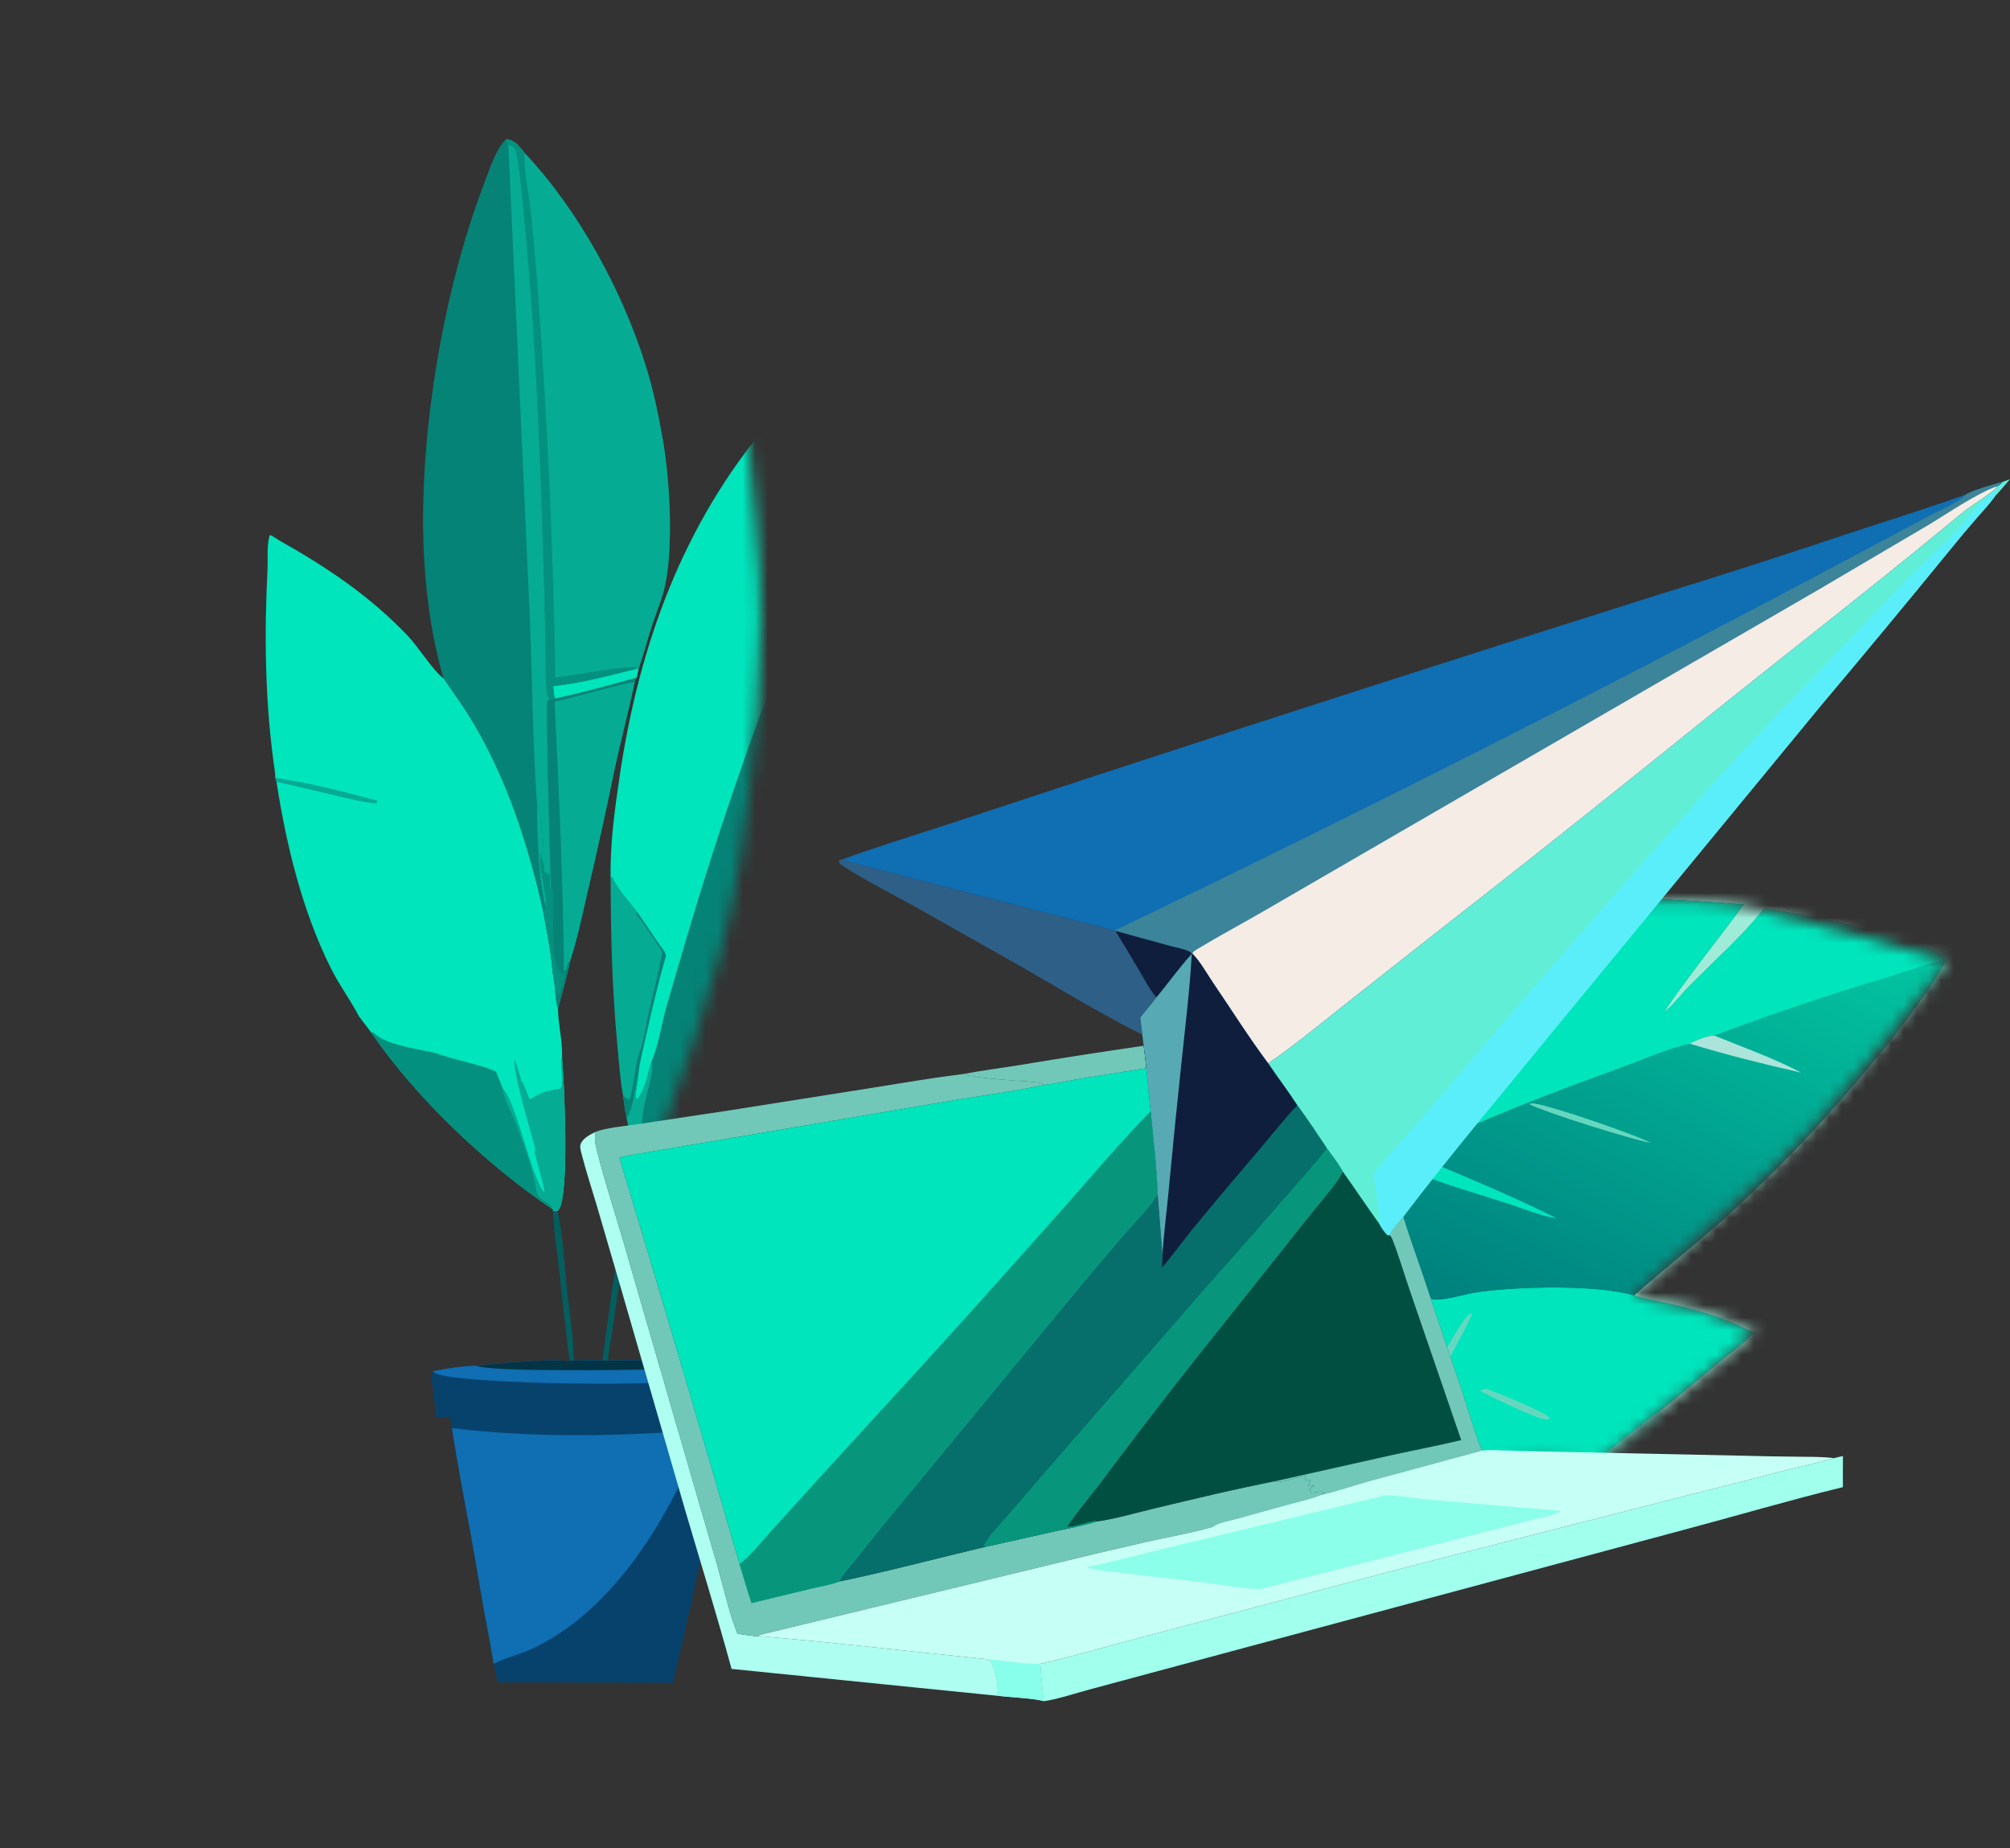 <svg width="161" height="148" viewBox="0 0 161 148" fill="none" xmlns="http://www.w3.org/2000/svg">
<rect x="0" y="0" width="161" height="148" fill="#333333" stroke="none"/>
<mask id="mask0_217_2278" style="mask-type:alpha" maskUnits="userSpaceOnUse" x="96" y="72" width="61" height="58">
<path d="M139.479 72.513C135.527 71.713 125.458 72.3 120.917 72.693L105.885 107.38L96.378 129.316C96.675 128.63 99.019 126.079 106.015 121.359C113.011 116.64 123.696 116.51 128.164 117.035L140.615 106.716L137.599 105.409C135.625 104.553 132.235 104.007 130.788 103.841C133.095 101.774 138.613 96.794 142.229 93.41C145.845 90.027 152.93 81.057 156.02 76.995C152.153 75.835 143.431 73.314 139.479 72.513Z" fill="#D9D9D9"/>
</mask>
<g mask="url(#mask0_217_2278)">
<path d="M186.776 23.312L186.614 23.242L147.291 6.2L147.113 6.123L88.307 -19.363L46.386 -37.53L46.337 -37.418L46.307 -37.348L31.299 -2.718L31.275 -2.664L-5.47 82.123L-14.457 102.86L125.933 163.703L125.97 163.618L135.058 142.649L141.611 127.529L159.933 85.252L165.188 73.125L186.776 23.312Z" fill="url(#paint0_linear_217_2278)"/>
<path d="M98.741 66.175C98.132 67.631 97.474 69.069 96.841 70.515C96.47 71.363 95.733 72.611 96.13 73.544C96.164 73.621 96.202 73.696 96.245 73.769C96.287 73.841 96.335 73.911 96.386 73.977C96.438 74.044 96.494 74.107 96.554 74.166C96.613 74.226 96.677 74.281 96.743 74.332C97.464 74.88 98.517 75.222 99.346 75.582C100.574 76.117 101.799 76.669 103.04 77.171C103.813 77.484 104.424 77.665 105.224 77.286C105.571 77.121 105.846 76.687 106.03 76.36C106.605 75.345 107.014 74.176 107.477 73.101C108.017 71.848 108.634 70.59 109.1 69.308C109.294 68.775 109.425 68.271 109.154 67.738C108.973 67.383 108.665 67.056 108.322 66.855C107.207 66.198 105.746 65.718 104.544 65.199C103.566 64.776 102.487 64.157 101.468 63.886C101.052 63.776 100.742 63.972 100.403 64.186C100.423 64.197 100.443 64.209 100.463 64.22C101.096 64.576 101.807 64.838 102.475 65.126L106.165 66.707C106.784 66.973 107.519 67.213 108.068 67.609C108.271 67.755 108.414 67.936 108.492 68.174C108.572 68.42 108.554 68.625 108.481 68.869C108.07 70.25 107.171 71.923 106.578 73.279C106.214 74.112 105.934 75.065 105.492 75.855C105.242 76.302 104.927 76.636 104.418 76.765C104.329 76.788 104.241 76.802 104.15 76.817C102.749 76.246 101.354 75.66 99.965 75.059C99.01 74.653 97.983 74.276 97.087 73.751C96.862 73.415 96.598 73.067 96.678 72.641C96.901 71.463 98.381 68.528 98.935 67.263C98.878 66.899 98.813 66.536 98.741 66.175Z" fill="#ECA290"/>
<path d="M92.339 108.221C92.877 106.325 95.28 102.381 95.42 100.711C95.467 100.156 95.321 99.697 94.958 99.272C94.808 99.096 94.647 98.962 94.445 98.847C93.578 98.357 87.849 95.839 87.134 95.799C86.721 95.776 86.411 95.976 86.112 96.238L86.349 96.675C86.659 96.649 87.018 96.594 87.325 96.653C88.365 96.852 93.079 98.971 94.235 99.574C94.526 99.987 94.671 100.289 94.723 100.792C94.046 102.394 93.359 103.991 92.662 105.584C92.309 106.396 91.998 107.301 91.539 108.056C91.387 108.305 91.23 108.535 90.949 108.647C90.739 108.732 90.473 108.757 90.251 108.705C89.441 108.515 88.586 108.038 87.823 107.706C86.572 107.161 85.297 106.645 84.064 106.064C83.683 105.885 82.939 105.467 82.829 105.032C82.63 104.246 84.554 100.008 85.09 99.249L85.056 99.021L84.901 98.553C84.737 98.689 84.549 98.835 84.418 99.004C83.779 99.821 82.926 102.325 82.421 103.414C82.158 104.057 82 104.713 82.269 105.391C82.417 105.764 82.615 106.012 82.934 106.25C83.748 106.859 88.35 108.824 89.549 109.298C90.099 109.515 90.65 109.684 91.218 109.436C91.763 109.198 92.058 108.714 92.339 108.221Z" fill="url(#paint1_linear_217_2278)"/>
<path d="M91.598 82.435C90.991 83.701 90.436 84.993 89.87 86.278C89.537 87.033 89.141 87.802 88.888 88.585C88.689 89.202 88.605 89.724 88.918 90.317C89.049 90.566 89.231 90.812 89.463 90.975C90.159 91.467 95.619 93.828 96.491 94.058C97.019 94.197 97.564 94.281 98.05 93.987C98.343 93.81 98.601 93.574 98.782 93.282C99.232 92.558 102.242 85.643 102.394 84.892C102.48 84.464 102.365 83.988 102.113 83.634C101.897 83.331 101.57 83.101 101.251 82.92C100.479 82.484 95.058 80.134 94.322 80.044C93.75 79.975 93.251 80.167 92.802 80.512L92.979 80.629L93.027 80.679C93.132 80.788 93.211 80.883 93.358 80.934C93.727 80.866 94.174 80.739 94.547 80.82C95.014 80.922 100.729 83.419 101.154 83.698C101.376 83.844 101.619 84.053 101.655 84.331C101.693 84.632 101.584 84.979 101.485 85.259C101.138 86.248 98.322 92.653 98.043 92.992C97.851 93.226 97.503 93.371 97.205 93.394C96.606 93.44 91.347 91.122 90.564 90.712C90.287 90.567 90.022 90.396 89.793 90.182C89.558 89.962 89.437 89.751 89.43 89.421C89.424 89.135 89.495 88.85 89.591 88.582C89.814 87.963 91.625 83.815 91.878 83.564L91.785 83.036L91.598 82.435Z" fill="#B59890"/>
<path d="M100.226 64.25C99.31 63.048 98.304 61.928 97.301 60.799C97.823 62.447 98.555 64.473 98.741 66.175C98.813 66.536 98.877 66.899 98.935 67.263C98.38 68.528 96.901 71.463 96.678 72.641C96.597 73.067 96.862 73.415 97.086 73.751C97.983 74.276 99.01 74.652 99.965 75.059C101.354 75.66 102.749 76.246 104.15 76.817C104.24 76.802 104.329 76.787 104.418 76.765C104.927 76.636 105.242 76.302 105.492 75.854C105.934 75.065 106.214 74.112 106.578 73.279C107.171 71.923 108.069 70.25 108.481 68.868C108.554 68.624 108.571 68.42 108.492 68.174C108.414 67.935 108.27 67.754 108.068 67.609C107.519 67.213 106.784 66.973 106.164 66.707L102.475 65.126C101.807 64.838 101.096 64.576 100.463 64.22C100.443 64.209 100.423 64.197 100.403 64.186L100.226 64.25Z" fill="#F6E4D8"/>
<path d="M101.169 73.167C100.507 71.831 99.82 68.997 99.153 68.081C99.296 69.128 99.489 70.167 99.73 71.197C99.972 72.226 100.262 73.242 100.6 74.243C101.653 74.088 105.46 72.608 106.056 71.823C106.104 71.759 106.15 71.694 106.195 71.628C105.864 71.522 101.872 72.956 101.169 73.167Z" fill="#0BA670"/>
<path d="M100.226 64.25C99.31 63.048 98.304 61.928 97.301 60.799C97.823 62.447 98.555 64.473 98.74 66.175C98.813 66.536 98.877 66.899 98.934 67.263C98.989 67.49 99.029 67.894 99.153 68.081C99.82 68.997 100.507 71.831 101.169 73.166C101.871 72.956 105.864 71.522 106.195 71.628C106.301 71.523 106.395 71.407 106.468 71.277C106.645 70.963 106.8 70.379 106.678 70.025C106.613 69.837 106.509 69.715 106.323 69.637C105.381 69.242 103.27 70.372 102.398 70.739C102.119 68.498 101.345 66.208 100.226 64.25Z" fill="#00E5BC"/>
<path d="M92.802 80.512C92.164 78.998 90.903 77.537 89.948 76.199C90.431 77.744 91.465 80.933 91.598 82.435L91.785 83.036L91.878 83.564C91.626 83.815 89.814 87.963 89.591 88.582C89.495 88.85 89.424 89.135 89.43 89.421C89.437 89.751 89.558 89.962 89.793 90.182C90.022 90.396 90.287 90.567 90.564 90.712C91.347 91.122 96.606 93.44 97.205 93.394C97.503 93.371 97.851 93.225 98.043 92.992C98.322 92.653 101.138 86.248 101.485 85.259C101.584 84.979 101.693 84.632 101.655 84.331C101.619 84.053 101.376 83.844 101.155 83.698C100.729 83.419 95.014 80.922 94.547 80.82C94.174 80.739 93.727 80.866 93.358 80.934C93.211 80.883 93.132 80.788 93.027 80.679L92.98 80.629L92.802 80.512Z" fill="#F6E4D8"/>
<path d="M98.788 88.19C98.038 87.821 95.962 88.973 95.135 89.208C94.834 89.293 94.382 89.394 94.127 89.148C93.415 88.463 92.579 83.733 92.025 83.17C91.961 83.105 91.865 83.081 91.785 83.036L91.878 83.564C92.475 85.62 92.877 88.779 93.883 90.56C94.783 90.28 98.152 88.996 98.725 88.399L98.788 88.19Z" fill="#0BA670"/>
<path d="M92.802 80.512C92.164 78.998 90.903 77.537 89.948 76.199C90.43 77.744 91.465 80.933 91.598 82.435L91.785 83.036C91.865 83.081 91.961 83.105 92.025 83.17C92.579 83.733 93.415 88.463 94.127 89.148C94.383 89.394 94.834 89.293 95.135 89.208C95.962 88.973 98.038 87.821 98.788 88.19C99.128 88.03 99.334 87.876 99.5 87.527C99.656 87.197 99.825 86.722 99.671 86.367C99.612 86.232 99.486 86.136 99.348 86.089C98.206 85.696 96.173 86.895 95.092 87.374C95.088 87.148 95.077 86.923 95.059 86.698C95.042 86.473 95.019 86.249 94.989 86.025C94.959 85.802 94.923 85.579 94.881 85.357C94.839 85.136 94.79 84.915 94.736 84.696C94.681 84.477 94.621 84.26 94.554 84.044C94.487 83.829 94.415 83.616 94.336 83.404C94.258 83.192 94.174 82.983 94.084 82.777C93.993 82.57 93.897 82.366 93.796 82.164C93.56 81.685 93.236 81.232 93.027 80.743L92.98 80.629L92.802 80.512Z" fill="#00E5BC"/>
<path d="M117.441 32.037L115.69 36.08C118.399 37.289 121.118 38.477 123.846 39.643C124.994 40.14 126.55 40.646 127.58 41.324C127.851 41.504 128.062 41.82 128.167 42.125C128.289 42.479 128.277 42.857 128.145 43.204C127.465 44.992 126.635 46.748 125.879 48.507L122.22 57.095L110.967 83.084L100.935 106.255L97.487 114.228C96.861 115.672 96.275 117.159 95.579 118.57C95.046 120.006 94.364 121.407 93.745 122.81C93.489 123.39 93.14 124.031 92.986 124.641C92.379 125.337 91.785 125.87 90.812 125.922C90.44 125.941 90.086 125.817 89.742 125.688C87.736 124.938 85.764 123.974 83.793 123.126C82.281 122.475 80.635 121.898 79.182 121.141C78.354 120.884 77.543 120.489 76.749 120.145L72.82 118.448C70.595 117.493 68.344 116.605 66.122 115.643C57.886 112.065 49.719 108.337 41.621 104.458C41.03 104.172 38.986 103.411 38.662 102.978L38.734 102.723C38.261 103.71 37.053 105.889 36.797 106.814C38.685 107.525 40.538 108.419 42.392 109.218L53.81 114.107L91.065 130.272C91.987 130.731 92.972 131.209 94.035 131.031C94.84 130.896 95.451 130.419 95.905 129.759C95.977 129.655 96.038 129.56 96.124 129.466C96.143 129.445 96.163 129.426 96.183 129.407C96.344 129.14 96.506 128.878 96.634 128.593C96.64 128.081 99.409 122.093 99.841 121.126C100.168 120.07 100.779 119.006 101.224 117.987C102.399 115.296 103.617 112.613 104.727 109.896C104.942 109.128 105.359 108.356 105.686 107.63C106.377 106.095 107.122 104.551 107.717 102.977C107.91 102.6 108.078 102.205 108.257 101.821C109.52 99.018 110.734 96.159 111.892 93.311C112.487 91.625 113.35 89.983 114.062 88.339L118.703 77.594C119.323 76.156 120.417 74.07 120.796 72.651C121.771 70.223 122.861 67.827 123.9 65.425L130.155 50.968L132.382 45.784C132.806 44.801 133.297 43.81 133.638 42.798C133.791 42.342 133.875 41.874 133.863 41.392C133.837 40.414 133.458 39.613 132.768 38.933C132.264 38.201 119.242 33.037 117.441 32.037Z" fill="#00E5BC"/>
<path d="M120.796 72.651C121.771 70.223 122.861 67.827 123.9 65.425L130.156 50.968L132.382 45.785C132.806 44.801 133.297 43.811 133.638 42.798C133.791 42.343 133.876 41.875 133.863 41.393C133.837 40.415 133.458 39.613 132.768 38.933C133.083 39.841 133.358 40.693 133.044 41.651C132.68 42.759 132.074 43.868 131.602 44.936L128.867 51.228L119.206 73.574L103.771 109.221L98.154 122.215C97.218 124.376 96.353 126.614 95.323 128.728C94.969 129.455 94.589 129.856 93.793 130.114C92.954 130.387 91.931 130.361 91.065 130.273C91.987 130.732 92.972 131.21 94.035 131.031C94.84 130.896 95.452 130.42 95.905 129.76C95.977 129.655 96.039 129.56 96.124 129.466C96.143 129.446 96.163 129.427 96.183 129.407C96.344 129.14 96.506 128.879 96.634 128.593C96.641 128.082 99.409 122.093 99.841 121.127C100.169 120.071 100.779 119.007 101.224 117.987C102.399 115.296 103.617 112.614 104.727 109.896C104.942 109.128 105.36 108.357 105.687 107.63C106.377 106.095 107.122 104.551 107.717 102.977C107.91 102.601 108.078 102.206 108.257 101.822C109.52 99.019 110.734 96.16 111.892 93.312C112.487 91.626 113.35 89.984 114.062 88.339L118.703 77.594C119.323 76.156 120.418 74.071 120.796 72.651Z" fill="url(#paint2_linear_217_2278)"/>
<path d="M139.676 124.156C138.804 124.919 135.041 128.109 134.172 128.423L133.278 129.013C132.237 129.698 128.93 131.786 127.929 132.086C127.366 132.538 126.571 132.883 125.924 133.208C123.897 134.225 121.827 135.149 119.717 135.98C118.204 136.469 116.785 137.104 115.222 137.44C114.942 137.459 114.677 137.475 114.405 137.394C113.065 136.998 111.716 136.289 110.431 135.729L101.99 132.013C100.041 131.175 98.105 130.307 96.183 129.407C96.164 129.427 96.144 129.445 96.125 129.466C96.039 129.56 95.977 129.655 95.906 129.759C95.452 130.42 94.84 130.896 94.035 131.031C92.973 131.209 91.988 130.732 91.065 130.273L53.811 114.107L42.392 109.218C40.538 108.419 38.685 107.525 36.798 106.814C36.345 107.79 35.884 108.762 35.413 109.729C35.207 110.189 34.994 110.855 34.643 111.211C34.45 111.405 34.33 111.61 34.194 111.847C33.79 111.624 33.208 111.44 32.753 111.341C32.783 110.931 32.893 110.587 32.737 110.193L32.698 110.136C32.715 109.852 32.879 109.582 32.999 109.328L33.197 108.745C29.694 107.269 26.52 105.259 23.242 103.361C22.947 103.754 22.646 104.145 22.359 104.544L21.576 104.26L20.764 103.966L20.425 103.814C20.6 103.197 20.961 102.609 21.256 102.041C22.023 100.675 22.784 99.287 23.474 97.881C23.221 97.849 22.968 97.814 22.715 97.775C18.536 97.126 14.804 95.148 12.267 91.695C11.735 90.906 11.288 90.075 10.834 89.24C5.429 86.805 -0.076 84.588 -5.469 82.122L-14.456 102.86L125.934 163.702L125.971 163.617L135.058 142.649L141.611 127.528L141.444 127.64L141.42 127.429C140.779 126.431 140.151 125.241 139.676 124.156Z" fill="#F6E4D8"/>
<path d="M139.675 124.156C138.804 124.919 135.041 128.109 134.172 128.423L133.277 129.013C132.236 129.698 128.93 131.786 127.929 132.086C127.365 132.538 126.571 132.883 125.924 133.208C123.896 134.225 121.827 135.149 119.716 135.98C120.284 136.282 120.899 136.524 121.485 136.787C122.441 137.146 123.379 137.599 124.317 138.005L131.138 140.959C132.406 141.508 133.674 142.113 134.971 142.591L141.444 127.64L141.419 127.429C140.779 126.431 140.15 125.241 139.675 124.156Z" fill="#00E5BC"/>
<path d="M115.221 137.44C114.941 137.459 114.676 137.475 114.404 137.394C113.065 136.998 111.716 136.289 110.43 135.729L101.989 132.013C100.04 131.175 98.104 130.307 96.182 129.407C96.163 129.427 96.143 129.445 96.124 129.466C96.038 129.56 95.976 129.655 95.905 129.759C95.451 130.42 94.839 130.896 94.035 131.031C92.972 131.209 91.987 130.732 91.064 130.273L53.81 114.107L42.392 109.218C40.538 108.419 38.685 107.525 36.797 106.814C36.345 107.79 35.883 108.761 35.413 109.729C37.12 110.409 38.805 111.169 40.496 111.89L56.88 119.037C67.432 123.614 78.033 128.073 88.685 132.413C93.773 134.538 98.898 136.574 104.057 138.521C106.78 139.541 109.567 140.52 112.347 141.373C113.915 141.855 122.871 144.252 123.916 143.679C124.025 143.619 124.007 143.544 124.032 143.433C123.711 142.256 118.21 139.122 117.018 138.466C116.589 138.229 115.569 137.874 115.285 137.524C115.263 137.497 115.242 137.468 115.221 137.44Z" fill="#ECA290"/>
<path d="M186.776 23.312L186.614 23.242L147.291 6.2L147.113 6.123L88.307 -19.363L88.301 -19.274L88.627 -19.059C89.611 -17.044 90.665 -15.138 91.434 -13.022C94.538 -4.484 94.964 6.411 91.97 15.04C91.857 15.364 91.739 15.685 91.616 16.006C91.045 15.774 90.503 15.628 89.907 15.9C88.814 16.396 88.32 18.236 87.885 19.28L87.13 21.004L86.118 23.443C85.862 24.047 85.626 24.671 85.33 25.256C85.684 25.736 97.105 30.444 98.808 31.19C100.253 31.823 101.657 32.598 103.139 33.14C104.7 33.839 106.254 34.563 107.848 35.184C109.938 36.101 112.039 36.993 114.15 37.86L114.809 38.117L115.69 36.08L117.441 32.038C119.242 33.037 132.264 38.202 132.768 38.933C133.458 39.614 133.837 40.415 133.863 41.393C133.875 41.875 133.791 42.343 133.637 42.798C133.296 43.811 132.806 44.802 132.382 45.785L130.155 50.968L123.899 65.425C122.861 67.827 121.771 70.224 120.796 72.651C120.417 74.071 119.323 76.156 118.703 77.594L114.062 88.34C113.35 89.984 112.487 91.626 111.892 93.312C110.733 96.16 109.519 99.019 108.257 101.822C108.078 102.206 107.91 102.601 107.717 102.978C107.122 104.551 106.377 106.095 105.686 107.63C105.359 108.357 104.942 109.128 104.727 109.896C103.616 112.614 102.399 115.296 101.224 117.987C100.778 119.007 100.168 120.071 99.841 121.127C99.409 122.093 96.64 128.082 96.633 128.593C96.505 128.879 96.343 129.14 96.182 129.407C98.104 130.307 100.04 131.176 101.989 132.013L110.43 135.729C111.716 136.29 113.065 136.998 114.404 137.395C114.676 137.475 114.941 137.46 115.221 137.441C116.784 137.104 118.203 136.47 119.716 135.981C121.827 135.15 123.896 134.226 125.924 133.209C126.571 132.883 127.365 132.538 127.928 132.087C128.929 131.787 132.236 129.699 133.277 129.013L134.172 128.423C135.04 128.109 138.803 124.92 139.675 124.156C140.15 125.241 140.779 126.431 141.419 127.43L141.444 127.641L141.611 127.529L159.933 85.252L165.188 73.125L186.776 23.312Z" fill="#9EEBD8"/>
<path d="M186.776 23.312L186.614 23.242L147.291 6.2L147.113 6.123C146.376 6.087 134.22 0.637 132.801 0.022C130.386 -0.905 128.052 -2.193 125.605 -3.009C133.192 3.439 139.813 14.067 140.636 24.137C141.088 29.666 139.939 34.006 139.179 39.373C138.897 41.37 138.648 43.422 138.61 45.441C138.465 53.113 140.627 61.19 144.801 67.643C145.662 68.975 146.588 70.321 147.579 71.56C148.288 72.447 149.397 73.562 149.945 74.523C151.367 75.102 155.008 75.685 155.91 76.889C155.383 77.758 154.87 78.641 154.276 79.467C155.006 80.153 155.648 80.925 156.333 81.655C157.463 82.852 158.614 84.028 159.786 85.183L159.897 85.081L159.933 85.252L165.188 73.125L186.776 23.312Z" fill="#00E5BC"/>
<path d="M186.776 23.312L186.614 23.242L186.608 23.333C186.495 24.091 185.669 25.652 185.336 26.424L182.191 33.685L170.598 60.422L166.912 68.932C166.318 70.301 165.632 71.671 165.115 73.067C165.097 73.067 165.08 73.068 165.062 73.066C164.451 72.989 163.619 72.373 163.1 72.051C159.309 69.7 155.694 66.576 153.07 62.948C146.623 54.037 145.496 42.566 147.202 31.959C147.943 27.347 149.211 22.822 149.205 18.112C149.203 15.913 149.049 13.701 148.554 11.554C148.413 10.942 147.06 6.368 147.079 6.253L147.237 6.279L147.291 6.2L147.113 6.123C146.376 6.087 134.22 0.637 132.801 0.022C130.386 -0.905 128.052 -2.193 125.605 -3.009C133.192 3.439 139.813 14.067 140.636 24.137C141.088 29.666 139.939 34.006 139.179 39.373C138.897 41.37 138.648 43.422 138.61 45.441C138.465 53.113 140.627 61.19 144.801 67.643C145.662 68.975 146.588 70.321 147.579 71.56C148.288 72.447 149.397 73.562 149.945 74.523C151.367 75.102 155.008 75.685 155.91 76.889C155.383 77.758 154.87 78.641 154.276 79.467C155.006 80.153 155.648 80.925 156.333 81.655C157.463 82.852 158.614 84.028 159.786 85.183L159.897 85.081L159.933 85.252L165.188 73.125L186.776 23.312Z" fill="#66D7BF"/>
<path d="M155.91 76.889C155.008 75.684 151.368 75.102 149.946 74.523C147.102 73.769 144.225 73.18 141.314 72.754C139.559 74.985 137.357 76.916 135.363 78.928C134.692 79.606 133.973 80.587 133.205 81.133C135.232 78.145 137.524 75.338 139.667 72.433C135.567 72.112 131.47 71.827 127.356 72.025C126.145 72.079 124.938 72.177 123.735 72.32C122.867 72.425 121.64 72.715 120.796 72.651C120.418 74.071 119.323 76.156 118.703 77.594L114.062 88.34C113.351 89.984 112.487 91.626 111.893 93.312C110.734 96.16 109.52 99.019 108.257 101.822C108.079 102.206 107.91 102.601 107.717 102.978C107.122 104.551 106.378 106.095 105.687 107.63C105.36 108.357 104.942 109.128 104.727 109.896C103.617 112.614 102.399 115.296 101.224 117.987C100.779 119.007 100.169 120.071 99.841 121.127C99.409 122.093 96.641 128.082 96.634 128.593C96.506 128.879 96.344 129.14 96.183 129.407C98.105 130.307 100.04 131.176 101.99 132.013L110.431 135.729C111.716 136.29 113.065 136.998 114.405 137.395C114.676 137.475 114.942 137.46 115.221 137.441C116.784 137.104 118.204 136.47 119.716 135.981C121.827 135.15 123.896 134.225 125.924 133.208C126.571 132.883 127.365 132.538 127.929 132.087C128.93 131.787 132.236 129.699 133.277 129.013L134.172 128.423C135.041 128.109 138.804 124.92 139.675 124.156C140.15 125.241 140.779 126.431 141.419 127.43L141.444 127.64L141.611 127.529L159.933 85.252L159.897 85.081L159.786 85.183C158.614 84.027 157.463 82.852 156.333 81.655C155.649 80.925 155.006 80.153 154.277 79.467C154.871 78.641 155.384 77.758 155.91 76.889Z" fill="#02706A"/>
<path d="M112.601 127.856C113.437 128.308 114.285 128.742 115.111 129.212C115.556 129.465 116.085 129.906 116.559 130.067C116.676 130.106 116.72 130.051 116.825 130.002L116.882 129.842C116.57 129.33 114.818 128.454 114.226 128.172L113.796 128.019L113.927 128.045L113.87 128.111C114.306 128.32 115.585 128.846 115.749 129.27C114.569 129.089 113.753 128.094 112.601 127.856Z" fill="#00E5BC"/>
<path d="M125.532 123.529C125.228 123.552 124.732 123.54 124.472 123.703C124.744 123.832 125.189 123.695 125.482 123.648C127.055 124.327 128.455 125.426 129.824 126.443L129.725 126.408L129.726 126.565L129.524 126.691L129.441 126.551L129.478 126.708L129.339 126.777C129.362 127.171 130.044 127.779 130.338 128.044C130.504 128.195 130.685 128.316 130.921 128.298C131.519 128.251 131.828 128.062 132.378 128.482C132.6 128.651 132.808 128.847 133.016 129.032C132.543 129.334 132.079 129.658 131.595 129.94C130.839 130.38 128.377 131.527 127.929 132.086C128.93 131.786 132.236 129.698 133.277 129.013C132.565 128.51 131.901 127.921 131.221 127.374C129.973 126.371 128.722 125.401 127.383 124.523C126.776 124.178 126.172 123.808 125.532 123.529Z" fill="#039886"/>
<path d="M118.137 124.867C118.253 124.756 118.376 124.604 118.4 124.445L118.286 124.314L118.151 124.31L118.066 124.24C116.785 124.488 115.503 124.975 114.28 125.422C110.364 126.856 106.772 128.614 103.35 131.004C103.058 131.406 102.522 131.605 102.27 132.016C102.349 132.058 102.437 132.112 102.524 132.138C102.583 132.155 102.768 132.183 102.818 132.174C103.18 132.106 106.13 130.08 106.836 129.725L106.916 129.686C107.656 130.155 111 132.148 111.631 132.18C111.276 131.282 108.328 129.942 107.377 129.447C108.726 128.638 110.097 127.923 111.553 127.323C111.893 127.524 112.223 127.732 112.601 127.855C113.754 128.094 114.57 129.089 115.75 129.27C115.586 128.846 114.306 128.319 113.87 128.11L113.928 128.045L113.797 128.019L114.226 128.172C113.606 127.717 112.764 127.411 112.067 127.075C113.654 126.389 115.347 125.949 116.969 125.352L116.963 125.264C117.469 125.041 118.1 125.792 119.054 125.641C118.75 125.481 118.341 125.408 118.071 125.207C117.954 125.119 117.991 125.169 117.972 125.009L118.137 124.867Z" fill="#30A8A7"/>
<path d="M141.467 122.479C140.7 122.114 139.999 121.616 139.21 121.289C138.394 121.542 135.522 121.524 134.443 121.607C133.451 121.684 127.276 122.467 126.783 122.356C126.634 122.407 126.482 122.469 126.33 122.507C125.415 122.657 122.22 123.407 121.609 123.362C120.444 123.634 119.188 123.829 118.065 124.24L118.15 124.31L118.286 124.314L118.399 124.445C118.376 124.604 118.253 124.756 118.136 124.867L117.971 125.009C117.99 125.169 117.953 125.119 118.071 125.207C118.34 125.408 118.749 125.481 119.053 125.641C118.099 125.792 117.468 125.041 116.963 125.264L116.968 125.352C117.11 125.334 117.248 125.325 117.388 125.361C118.19 125.566 121.668 127.439 122.628 127.943C123.046 128.163 123.783 128.708 124.227 128.713C124.35 128.595 124.363 128.522 124.393 128.356C124.107 127.72 118.462 125.505 118.118 125.051L118.232 124.955C118.829 124.918 119.493 124.685 120.08 124.552C121.516 124.227 123.009 123.87 124.472 123.703C124.732 123.54 125.227 123.553 125.532 123.529C126.172 123.808 126.775 124.178 127.382 124.523C127.131 123.92 126.332 124.018 126.024 123.586C126.075 123.509 126.054 123.514 126.147 123.481C126.688 123.286 127.499 123.637 127.974 123.885C127.717 123.672 127.422 123.495 127.146 123.309C131.926 122.625 136.642 122.384 141.467 122.479Z" fill="#00E5BC"/>
<path d="M138.681 120.925C137.402 120.325 136.156 119.65 134.851 119.107C133.862 118.696 132.668 118.438 131.755 117.909C130.484 119.393 128.293 120.986 126.783 122.356C127.276 122.467 133.451 121.684 134.444 121.607C135.522 121.524 138.394 121.542 139.211 121.289L138.681 120.925Z" fill="#0BA670"/>
<path d="M141.468 122.479C136.642 122.384 131.926 122.625 127.146 123.309C127.422 123.495 127.718 123.673 127.974 123.885C127.499 123.637 126.688 123.286 126.147 123.481C126.054 123.515 126.075 123.509 126.024 123.586C126.332 124.018 127.131 123.92 127.382 124.523C128.722 125.402 129.972 126.371 131.22 127.374C131.901 127.921 132.565 128.51 133.277 129.013L134.172 128.423C135.04 128.109 138.803 124.919 139.675 124.156C140.308 123.637 140.928 123.096 141.468 122.479Z" fill="#039886"/>
<path d="M127.975 123.885C127.5 123.637 126.689 123.286 126.147 123.481C126.055 123.514 126.076 123.509 126.025 123.586C126.332 124.018 127.131 123.92 127.383 124.523C128.723 125.401 129.973 126.371 131.221 127.374C131.902 127.921 132.565 128.51 133.278 129.013L134.172 128.423C132.177 126.849 130.185 125.15 127.975 123.885Z" fill="#66D7BF"/>
<path d="M131.755 117.909L131.539 117.887C130.397 117.576 129.252 117.228 128.096 116.974C127.993 116.952 127.893 116.927 127.792 116.902C125.831 116.416 122.979 116.444 120.949 116.61C120.21 116.67 119.456 116.813 118.718 116.84L118.677 116.899L118.308 116.91C117.38 117.194 116.401 117.327 115.457 117.561C114.676 117.754 113.643 118.158 112.871 118.225L112.738 118.274C111.157 117.57 109.646 116.649 108.076 115.901C106.473 116.782 104.854 117.658 103.331 118.674C102.151 119.461 101.04 120.376 99.841 121.127C99.408 122.093 96.64 128.081 96.633 128.593C96.505 128.878 96.343 129.14 96.182 129.407C98.104 130.307 100.04 131.175 101.989 132.013C102.39 131.639 102.853 131.241 103.349 131.004C106.771 128.614 110.363 126.856 114.279 125.422C115.502 124.975 116.784 124.488 118.065 124.24C119.188 123.829 120.444 123.634 121.609 123.362C122.22 123.407 125.415 122.657 126.33 122.507C126.482 122.469 126.634 122.407 126.783 122.356C128.293 120.986 130.483 119.392 131.755 117.909Z" fill="url(#paint3_linear_217_2278)"/>
<path d="M113.458 120.711L113.284 120.773C112.721 121.421 110.283 125.785 110.25 126.465C110.35 126.391 110.442 126.316 110.53 126.227C111.27 125.48 113.454 121.705 113.458 120.711Z" fill="#00E5BC"/>
<path d="M120.715 121.389C121.4 120.359 122.41 119.476 122.999 118.386L122.948 118.309C122.402 118.41 121.607 119.575 121.209 120.002C120.188 121.236 119.097 122.465 118.198 123.79L118.228 123.857C119.32 123.439 119.858 122.111 120.715 121.389Z" fill="#00E5BC"/>
<path d="M112.739 118.274C111.157 117.57 109.647 116.649 108.077 115.901C106.474 116.782 104.854 117.658 103.332 118.674C102.151 119.461 101.041 120.376 99.841 121.127C99.409 122.093 96.641 128.081 96.634 128.593C98.248 127.366 99.717 125.979 101.286 124.7C103.789 122.659 106.964 120.569 109.925 119.29C110.837 118.896 111.803 118.605 112.739 118.274Z" fill="#30A8A7"/>
<path d="M131.755 117.909L131.539 117.887C130.397 117.576 129.252 117.228 128.096 116.974C127.993 116.952 127.893 116.927 127.792 116.902C125.831 116.416 122.979 116.444 120.949 116.61C120.21 116.67 119.456 116.813 118.718 116.84L118.677 116.899C118.699 116.942 118.723 116.984 118.744 117.027C118.809 117.162 118.818 117.249 118.824 117.396C118.844 117.94 119.191 118.702 119.584 119.073C119.983 119.451 120.492 119.65 120.896 120.015C121.012 120.022 121.095 120.03 121.208 120.002C121.606 119.575 122.401 118.41 122.947 118.308L122.998 118.386C122.409 119.476 121.4 120.359 120.715 121.388L120.724 121.517C120.248 122.116 119.663 122.677 119.236 123.304C119.038 123.597 118.661 123.653 118.508 123.973L118.556 124.007L118.692 123.958C119.191 123.78 121.186 123.18 121.609 123.362C122.22 123.407 125.415 122.657 126.33 122.507C126.482 122.469 126.634 122.407 126.783 122.356C128.293 120.986 130.483 119.392 131.755 117.909Z" fill="#039886"/>
<path d="M131.755 117.909L131.539 117.887C129.61 119.234 127.825 120.669 126.33 122.507C126.482 122.469 126.634 122.407 126.783 122.356C128.293 120.986 130.483 119.392 131.755 117.909Z" fill="#66D7BF"/>
<path d="M132.967 112.997C134.643 111.644 136.294 110.258 137.953 108.883C138.605 108.342 140.021 107.334 140.454 106.709C140.326 106.567 140.18 106.561 140 106.509C138.083 105.498 135.779 104.873 133.677 104.388C132.772 104.179 131.766 104.04 130.892 103.736C127.849 102.858 121.663 103.023 118.467 103.46C117.403 103.605 115.812 104.129 114.835 104.071C112.652 103.34 110.382 102.707 108.257 101.822C108.078 102.206 107.91 102.6 107.717 102.977C107.122 104.551 106.377 106.095 105.686 107.63C105.359 108.356 104.942 109.128 104.727 109.896C103.616 112.614 102.399 115.296 101.224 117.987C100.778 119.006 100.168 120.071 99.841 121.127C101.041 120.376 102.151 119.461 103.331 118.674C104.854 117.658 106.473 116.782 108.076 115.901C109.646 116.649 111.157 117.57 112.738 118.274L112.871 118.225C113.643 118.158 114.677 117.754 115.457 117.561C116.401 117.327 117.38 117.194 118.308 116.91L118.678 116.899L118.718 116.84C119.456 116.813 120.21 116.67 120.95 116.61C122.979 116.444 125.831 116.416 127.792 116.902C127.894 116.927 127.994 116.952 128.096 116.974L128.085 116.907C128.226 116.636 132.413 113.338 132.967 112.997Z" fill="#00E5BC"/>
<path d="M118.528 111.388C119.431 111.838 122.99 113.601 123.775 113.656C123.914 113.666 124.057 113.678 124.162 113.58C123.764 113.061 119.826 111.482 118.993 111.192C118.838 111.254 118.675 111.308 118.528 111.388Z" fill="#66D7BF"/>
<path d="M113.302 113.772C113.066 113.65 112.886 113.555 112.619 113.537L112.477 113.625L112.469 113.776C114.037 114.837 116.568 116.219 118.309 116.91L118.678 116.899L118.719 116.841C117.343 115.743 114.913 114.51 113.302 113.772Z" fill="#66D7BF"/>
<path d="M117.931 105.199L117.713 105.222C116.753 106.055 114.439 110.638 113.817 111.987C113.848 111.979 113.88 111.973 113.91 111.961C114.715 111.664 117.466 106.245 117.931 105.199Z" fill="#66D7BF"/>
<path d="M109.681 108.396C109.633 108.389 109.554 108.375 109.507 108.379C109.346 108.394 109.3 108.475 109.213 108.598C108.654 109.386 108.197 110.306 107.702 111.138C106.565 113.047 105.426 114.989 104.238 116.865L104.429 116.797C106.123 114.712 108.675 110.875 109.681 108.396Z" fill="#66D7BF"/>
<path d="M112.8 104.781C111.685 104.239 108.463 103.667 107.75 103.106L107.717 102.978C107.122 104.551 106.377 106.095 105.686 107.63C105.359 108.357 104.942 109.128 104.727 109.896C105.119 109.228 105.391 108.452 105.697 107.739C108.059 106.724 110.26 105.345 112.8 104.781Z" fill="#02706A"/>
<path d="M112.469 113.775C111.316 113.951 109.725 114.989 108.679 115.563C109.501 116.005 112.561 117.438 112.847 118.144C112.857 118.17 112.863 118.198 112.871 118.225C113.643 118.158 114.676 117.754 115.457 117.561C116.401 117.327 117.38 117.194 118.308 116.91C116.567 116.219 114.037 114.837 112.469 113.775Z" fill="#30A8A7"/>
<path d="M159.786 85.183C158.614 84.028 157.463 82.852 156.333 81.655C155.649 80.925 155.006 80.153 154.277 79.467C152.636 81.884 150.774 84.18 148.886 86.405C147.213 88.393 145.475 90.322 143.672 92.193C141.869 94.064 140.005 95.871 138.079 97.616C135.736 99.721 133.238 101.64 130.892 103.737C131.766 104.041 132.772 104.18 133.677 104.388C135.779 104.873 138.083 105.499 140 106.51C140.181 106.561 140.326 106.567 140.455 106.71C140.021 107.334 138.606 108.343 137.953 108.884C136.294 110.258 134.643 111.644 132.967 112.997C132.413 113.339 128.226 116.636 128.086 116.908L128.096 116.974C129.252 117.229 130.397 117.577 131.54 117.887L131.755 117.909C132.668 118.438 133.862 118.696 134.851 119.107C136.156 119.65 137.402 120.325 138.681 120.925L139.211 121.29C140 121.616 140.701 122.115 141.468 122.479C140.928 123.096 140.308 123.638 139.675 124.157C140.15 125.241 140.779 126.432 141.419 127.43L141.444 127.641L141.611 127.529L159.933 85.252L159.897 85.081L159.786 85.183Z" fill="#9EEBD8"/>
<path d="M159.897 85.081L159.787 85.182C159.317 86.578 158.658 87.937 158.075 89.29C157.026 91.753 155.959 94.208 154.875 96.656L146.912 115.057L143.343 123.329C142.821 124.533 142.176 126.391 141.42 127.429L141.445 127.64L141.612 127.528L159.934 85.251L159.897 85.081Z" fill="#ABE4DB"/>
<path d="M132.967 112.997C132.413 113.339 128.226 116.636 128.086 116.907L128.097 116.974C129.253 117.228 130.398 117.576 131.54 117.887L131.755 117.909C132.668 118.437 133.863 118.696 134.851 119.107C136.156 119.65 137.402 120.325 138.681 120.924C138.382 120.26 137.901 119.605 137.505 118.994C136.119 116.859 134.67 114.89 132.967 112.997Z" fill="#66D7BF"/>
<path d="M155.91 76.888C155.008 75.684 151.367 75.101 149.945 74.522C147.102 73.768 144.225 73.179 141.314 72.754C139.558 74.984 137.356 76.915 135.363 78.928C134.692 79.605 133.972 80.586 133.205 81.133C135.232 78.145 137.524 75.337 139.666 72.432C135.567 72.112 131.47 71.827 127.355 72.024C126.145 72.078 124.938 72.176 123.734 72.319C122.866 72.425 121.64 72.714 120.796 72.651C120.417 74.07 119.323 76.155 118.703 77.593L114.062 88.339C113.35 89.983 112.487 91.625 111.892 93.311C110.733 96.159 109.519 99.018 108.257 101.821C110.382 102.707 112.652 103.34 114.835 104.07C115.812 104.129 117.403 103.604 118.467 103.459C121.663 103.023 127.849 102.858 130.892 103.736C133.237 101.639 135.736 99.72 138.079 97.615C140.004 95.87 141.869 94.063 143.672 92.192C145.475 90.321 147.213 88.392 148.886 86.404C150.774 84.179 152.636 81.883 154.276 79.466C154.87 78.64 155.383 77.758 155.91 76.888Z" fill="url(#paint4_linear_217_2278)"/>
<path d="M132.215 91.523C130.899 90.817 124.288 88.567 122.909 88.374C122.754 88.352 122.618 88.376 122.466 88.407C123.686 89.064 130.744 91.269 132.215 91.523Z" fill="#66D7BF"/>
<path d="M144.284 85.903C142.073 84.735 139.621 83.877 137.307 82.923C136.733 82.913 135.841 83.322 135.312 83.569C138.282 84.472 141.258 85.213 144.284 85.903Z" fill="#ABE4DB"/>
<path d="M155.91 76.888C155.008 75.684 151.367 75.101 149.945 74.522C147.102 73.768 144.225 73.179 141.314 72.754C139.558 74.984 137.356 76.915 135.363 78.928C134.692 79.605 133.972 80.586 133.205 81.133C135.232 78.145 137.524 75.337 139.666 72.432C135.567 72.112 131.47 71.827 127.355 72.024C126.145 72.078 124.938 72.176 123.734 72.319C122.866 72.425 121.64 72.714 120.796 72.651C120.417 74.07 119.323 76.155 118.703 77.593L114.062 88.339C113.35 89.983 112.487 91.625 111.892 93.311C114.78 94.59 117.953 95.468 120.961 96.442C122.047 96.794 123.56 97.441 124.655 97.544C120.779 95.605 116.799 94.006 112.819 92.304C115.753 91.093 118.658 89.8 121.599 88.61C124.264 87.532 126.979 86.534 129.68 85.549C131.517 84.878 133.419 84.043 135.313 83.568C135.841 83.322 136.733 82.912 137.308 82.922C141.939 81.191 146.623 79.618 151.361 78.202C152.751 77.779 154.52 77.084 155.91 76.888Z" fill="#00E5BC"/>
<path d="M127.356 73.795C127.217 73.754 127.136 73.743 126.994 73.766C126.529 74.091 119.507 85.999 119.033 87.228L119.079 87.33C119.321 87.025 119.554 86.713 119.778 86.394C121.591 83.841 123.17 81.092 124.823 78.432C125.549 77.264 126.781 75.544 127.322 74.349C127.429 74.114 127.396 74.034 127.356 73.795Z" fill="#66D7BF"/>
</g>
<mask id="mask1_217_2278" style="mask-type:alpha" maskUnits="userSpaceOnUse" x="0" y="0" width="93" height="148">
<path d="M59.248 69.015C57.589 79.704 53.412 88.734 52.798 91.406L86.154 89.931L92.327 137.201L34.369 147.152L0 80.349L16.954 29.117L37.226 0L55.931 20.64L59.893 25.708C59.586 27.858 59.801 34.461 60.538 42.017C61.58 52.699 60.164 63.112 59.248 69.015Z" fill="#D9D9D9"/>
</mask>
<g mask="url(#mask1_217_2278)">
<path d="M44.297 96.969L44.643 96.985C45.116 98.959 45.197 101.167 45.409 103.187C45.608 105.077 45.938 107.059 45.959 108.956L45.637 108.982C45.288 106.569 45.058 104.144 44.788 101.722C44.613 100.155 44.343 98.544 44.297 96.969Z" fill="#035E60"/>
<path d="M45.96 108.957C46.726 108.944 47.491 108.926 48.257 108.953L48.693 108.955C50.751 108.938 54.819 108.883 56.765 109.33C57.727 109.369 58.685 109.564 59.625 109.763C59.586 110.888 59.526 112.012 59.447 113.135L58.531 113.326C57.801 117.073 57.019 120.808 56.184 124.533C55.796 126.312 55.465 128.12 55.018 129.884C54.716 131.525 54.234 133.125 53.922 134.761L39.855 134.726C39.757 134.235 39.672 133.735 39.55 133.249L39.206 131.278C38.688 128.679 38.282 126.05 37.812 123.441C37.267 120.418 36.665 117.4 36.2 114.365L36.07 113.51C35.705 113.457 35.311 113.475 34.941 113.466C34.862 112.315 34.64 111.174 34.556 110.022L34.708 109.867L34.72 109.809C35.867 109.556 36.973 109.422 38.146 109.361C40.602 109.133 43.171 108.848 45.638 108.983L45.96 108.957Z" fill="#07426D"/>
<path d="M45.96 108.957C46.726 108.944 47.491 108.926 48.257 108.953L48.693 108.955C50.751 108.938 54.819 108.883 56.765 109.33C57.727 109.369 58.685 109.564 59.625 109.763C59.586 110.888 59.526 112.012 59.447 113.135L58.531 113.326C54.391 113.748 50.149 113.688 45.989 113.676C42.706 113.666 39.346 113.711 36.07 113.51C35.705 113.457 35.311 113.475 34.941 113.466C34.862 112.315 34.64 111.174 34.556 110.022L34.708 109.867L34.72 109.809C35.867 109.556 36.973 109.422 38.146 109.361C40.602 109.133 43.171 108.848 45.638 108.983L45.96 108.957Z" fill="#07426D"/>
<path d="M45.96 108.957C46.726 108.944 47.491 108.926 48.257 108.953L48.693 108.955C50.751 108.938 54.819 108.883 56.765 109.33C57.726 109.369 58.685 109.564 59.625 109.763C59.337 109.964 59.076 110.091 58.735 110.182C55.175 111.13 39.535 110.892 35.67 110.197C35.323 110.134 35.001 110.072 34.708 109.867L34.719 109.809C35.867 109.556 36.973 109.422 38.146 109.361C40.602 109.133 43.171 108.848 45.637 108.983L45.96 108.957Z" fill="#106EB2"/>
<path d="M45.96 108.957C46.726 108.944 47.491 108.926 48.257 108.953L48.693 108.955C50.751 108.938 54.819 108.883 56.764 109.33C55.441 109.503 54.138 109.595 52.805 109.646C50.895 109.719 39.14 109.893 38.146 109.361C40.602 109.133 43.171 108.848 45.637 108.983L45.96 108.957Z" fill="#033445"/>
<path d="M36.199 114.365C41.446 115.002 46.916 115.054 52.191 114.773C53.57 114.7 54.982 114.665 56.35 114.477C53.83 121.186 49.281 128.977 42.535 132.077C41.585 132.514 40.45 132.752 39.548 133.249L39.205 131.278C38.686 128.679 38.281 126.049 37.81 123.44C37.265 120.418 36.663 117.4 36.199 114.365Z" fill="#106EB2"/>
<path d="M40.534 11.149C41.19 11.217 41.484 11.594 41.881 12.073C41.932 12.134 41.981 12.198 42.029 12.262C46.336 16.825 49.841 23.275 51.709 29.241C52.339 31.251 52.762 33.318 53.121 35.391C53.651 38.603 53.931 43.557 53.304 46.729C53.082 47.855 52.592 48.977 52.233 50.071C51.853 51.231 51.553 52.429 51.143 53.577L50.988 54.269C48.835 54.897 46.664 55.458 44.476 55.951L44.023 56.049L43.818 56.144C43.731 56.38 44.046 69.422 44.136 70.828C44.111 71.028 44.087 71.228 44.065 71.429C44.035 70.966 44.023 70.506 44.015 70.043L43.636 69.88C43.498 69.662 43.534 69.626 43.567 69.365C43.442 69.012 43.307 68.701 43.348 68.318C43.058 69.347 43.864 71.457 43.723 72.668L43.515 73.008C42.302 67.645 40.636 62.43 37.791 57.698C37.093 56.536 36.286 55.446 35.522 54.327C34.266 49.995 33.823 45.157 33.893 40.658C34.023 32.38 35.802 22.469 38.762 14.739C39.186 13.635 39.689 11.968 40.534 11.149Z" fill="#058376"/>
<path d="M43.022 64.486C43.558 65.979 43.488 67.791 43.567 69.365C43.442 69.012 43.307 68.7 43.348 68.317C43.058 69.347 43.864 71.457 43.723 72.667C43.16 70.836 43 66.483 43.022 64.486Z" fill="#06AB94"/>
<path d="M40.719 11.563C40.978 11.673 41.148 11.683 41.262 11.965C41.62 12.856 41.931 16.858 42.047 18.053C42.986 27.777 43.319 37.517 43.598 47.277C43.648 49.08 43.686 50.883 43.714 52.686C43.73 53.609 43.663 54.64 43.81 55.546C43.842 55.742 43.92 55.881 44.023 56.049L43.818 56.143C43.732 56.379 44.047 69.422 44.136 70.827C44.111 71.027 44.087 71.228 44.065 71.428C44.035 70.966 44.024 70.506 44.016 70.043L43.636 69.88C43.498 69.662 43.534 69.626 43.568 69.365C43.488 67.791 43.559 65.979 43.022 64.486C42.649 59.355 42.643 54.169 42.421 49.026L40.719 11.563Z" fill="#06AB94"/>
<path d="M40.534 11.149C41.19 11.217 41.484 11.594 41.881 12.073C41.932 12.134 41.981 12.198 42.029 12.262C46.336 16.825 49.841 23.275 51.709 29.241C52.339 31.251 52.762 33.318 53.121 35.391C53.652 38.603 53.931 43.557 53.305 46.729C53.082 47.855 52.592 48.977 52.233 50.071C51.853 51.231 51.553 52.429 51.143 53.577L50.988 54.269C48.835 54.897 46.664 55.458 44.476 55.951L44.023 56.049C43.92 55.882 43.842 55.742 43.81 55.546C43.663 54.64 43.73 53.609 43.713 52.686C43.686 50.883 43.647 49.08 43.598 47.277C43.319 37.518 42.986 27.777 42.047 18.053C41.931 16.858 41.62 12.857 41.261 11.965C41.148 11.684 40.978 11.673 40.719 11.563L40.534 11.149Z" fill="#06AB94"/>
<path d="M40.534 11.149C41.19 11.217 41.484 11.594 41.881 12.073C41.932 12.134 41.981 12.198 42.029 12.262C41.921 13.633 42.361 15.471 42.516 16.877C42.774 19.346 42.986 21.819 43.155 24.297C43.88 34.274 44.324 44.264 44.486 54.266C45.363 54.159 50.545 53.247 50.951 53.441L51.028 53.558L51.143 53.577L50.988 54.269C48.835 54.897 46.664 55.458 44.476 55.951L44.023 56.049C43.92 55.882 43.842 55.742 43.81 55.546C43.663 54.64 43.73 53.609 43.713 52.686C43.686 50.883 43.647 49.08 43.598 47.277C43.319 37.518 42.986 27.777 42.047 18.053C41.931 16.858 41.62 12.857 41.261 11.965C41.148 11.684 40.978 11.673 40.719 11.563L40.534 11.149Z" fill="#04907E"/>
<path d="M51.028 53.558L51.143 53.577L50.988 54.269C48.835 54.897 46.664 55.458 44.476 55.951C44.359 55.642 44.36 55.275 44.327 54.946C46.584 54.722 48.827 54.095 51.028 53.558Z" fill="#00E5BC"/>
<path d="M21.914 61.051C21.219 55.874 21.172 50.812 21.426 45.604C21.466 44.779 21.361 43.639 21.6 42.859L21.746 42.885L22.419 43.308C26.206 45.443 29.607 47.722 32.627 50.88C33.539 51.833 34.582 53.583 35.522 54.326C36.286 55.446 37.093 56.536 37.791 57.698C40.636 62.429 42.302 67.645 43.515 73.007C43.735 74.194 43.962 75.38 44.131 76.575C44.243 77.369 44.285 78.194 44.447 78.976C44.499 79.55 44.504 80.201 44.696 80.747C44.702 82.05 45.081 83.406 45.017 84.694C45.184 86.51 45.642 95.64 44.751 96.884C44.722 96.924 44.678 96.952 44.643 96.986L44.296 96.969L44.3 96.862C38.994 93.283 33.384 87.996 29.751 82.706L28.768 81.415C28.071 80.091 27.172 78.877 26.499 77.531C24.206 72.938 22.927 67.65 22.146 62.602L22.054 62.292C22.054 61.887 21.964 61.455 21.914 61.051Z" fill="#00E5BC"/>
<path d="M22.054 62.292C24.761 62.686 27.576 63.397 30.216 64.121C30.214 64.275 30.239 64.203 30.124 64.332C29.007 64.263 27.866 63.937 26.778 63.683L22.146 62.602L22.054 62.292Z" fill="#06AB94"/>
<path d="M45.017 84.693C45.185 86.51 45.642 95.64 44.751 96.883C44.722 96.924 44.679 96.952 44.643 96.986L44.297 96.969L44.301 96.862C44.141 96.36 43.651 96.233 43.279 95.918C42.973 95.659 42.943 95.082 42.861 94.705C42.515 93.095 41.883 91.414 41.301 89.868C40.991 89.047 40.397 88.074 40.293 87.209C41.309 88.097 42.647 94.603 43.61 95.488C43.67 95.341 42.896 92.665 42.821 92.238L42.887 92.045C42.606 90.935 40.969 85.507 41.225 84.81C41.407 85.379 41.633 85.962 41.76 86.544C42.079 86.979 42.197 87.555 42.426 88.046L42.555 87.971C42.627 87.93 42.701 87.892 42.771 87.849C43.375 87.475 43.883 87.357 44.57 87.231C44.601 87.226 44.818 87.192 44.857 87.171C45.199 86.989 44.828 85.319 44.966 84.852C44.982 84.799 45.001 84.746 45.017 84.693Z" fill="#06AB94"/>
<path d="M29.876 82.66C30.817 83.634 33.063 83.934 34.371 84.217L34.943 84.343C36.173 84.841 38.915 85.348 39.741 85.835C39.919 86.296 40.103 86.754 40.292 87.209C40.397 88.075 40.991 89.048 41.3 89.869C41.883 91.415 42.515 93.095 42.861 94.705C42.942 95.082 42.973 95.66 43.279 95.918C43.65 96.234 44.14 96.36 44.3 96.862C38.995 93.283 33.384 87.996 29.751 82.707L29.876 82.66Z" fill="#04907E"/>
<path d="M50.857 92.336L51.198 92.473C50.739 94.064 50.473 98.451 50.037 99.443C49.788 101.769 49.403 104.099 49.065 106.415C48.943 107.256 48.766 108.11 48.692 108.955L48.256 108.953C48.688 105.86 49.038 102.699 49.652 99.637C49.667 98.9 49.856 98.097 49.964 97.364C50.209 95.69 50.394 93.966 50.857 92.336Z" fill="#035E60"/>
<path d="M48.913 70.271L49.069 70.269C49.449 71.228 50.364 72.176 51.006 72.996C51.77 74.046 52.453 75.167 53.226 76.203L53.35 76.524C52.738 78.631 52.23 80.794 51.752 82.936C51.538 83.895 51.254 84.933 51.15 85.908C50.848 87.043 50.834 88.555 50.203 89.554C50.054 88.963 49.993 88.349 49.912 87.745C49.658 86.403 49.574 84.993 49.445 83.632C49.025 79.186 48.917 74.735 48.913 70.271Z" fill="#06AB94"/>
<path d="M49.912 87.745C50.053 87.832 50.185 87.958 50.315 88.063L50.438 88.03C50.834 86.78 50.817 85.371 51.259 84.169C51.583 83.288 51.7 82.247 51.907 81.325C52.285 79.64 52.736 77.974 53.046 76.274C52.871 75.866 51.333 73.643 50.989 73.249C50.964 73.221 50.937 73.195 50.911 73.168L51.006 72.996C51.77 74.046 52.453 75.166 53.226 76.203L53.35 76.524C52.738 78.631 52.23 80.794 51.752 82.935C51.539 83.895 51.254 84.933 51.151 85.908C50.848 87.043 50.834 88.554 50.203 89.554C50.054 88.963 49.993 88.348 49.912 87.745Z" fill="#058376"/>
<path d="M44.477 55.951C46.665 55.458 48.835 54.897 50.988 54.269L50.854 54.588C50.336 57.078 49.664 59.536 49.149 62.029C48.493 65.207 47.791 68.353 47.053 71.513C46.627 73.34 46.25 75.217 45.66 76.998C45.4 78.26 45.041 79.505 44.697 80.747C44.504 80.201 44.5 79.55 44.447 78.977C44.285 78.194 44.244 77.369 44.132 76.575C43.962 75.38 43.736 74.194 43.516 73.008L43.724 72.668C43.865 71.457 43.059 69.347 43.348 68.318C43.308 68.701 43.442 69.012 43.568 69.365C43.534 69.626 43.498 69.662 43.636 69.88L44.016 70.043C44.024 70.506 44.035 70.966 44.066 71.428C44.088 71.228 44.111 71.028 44.137 70.828C44.047 69.422 43.732 56.38 43.818 56.144L44.023 56.049L44.477 55.951Z" fill="#06AB94"/>
<path d="M44.477 55.951C46.665 55.458 48.835 54.897 50.988 54.269L50.854 54.588C48.703 55.039 46.569 55.693 44.426 56.201C44.764 63.375 45.109 70.586 45.176 77.767L45.277 77.777L45.552 77.021L45.66 76.998C45.4 78.26 45.041 79.505 44.697 80.747C44.504 80.201 44.5 79.55 44.447 78.977C44.285 78.194 44.244 77.369 44.132 76.575C43.962 75.38 43.736 74.194 43.516 73.008L43.724 72.668C43.865 71.457 43.059 69.347 43.348 68.318C43.308 68.701 43.442 69.012 43.568 69.365C43.534 69.626 43.498 69.662 43.636 69.88L44.016 70.043C44.024 70.506 44.035 70.966 44.066 71.428C44.088 71.228 44.111 71.028 44.137 70.828C44.047 69.422 43.732 56.38 43.818 56.144L44.023 56.049L44.477 55.951Z" fill="#058376"/>
<path d="M43.724 72.668C43.865 71.457 43.059 69.347 43.348 68.318C43.308 68.701 43.442 69.012 43.568 69.365C43.534 69.626 43.498 69.662 43.636 69.88L44.016 70.043C44.024 70.506 44.035 70.966 44.066 71.428C44.088 71.228 44.111 71.028 44.137 70.828C44.646 71.68 43.807 76.558 44.9 77.927C45.032 77.934 45.16 77.939 45.292 77.939C45.145 78.545 44.985 79.132 44.775 79.72L44.725 79.712L44.618 79.316L44.522 79.321C44.531 79.276 44.542 79.231 44.549 79.185C44.577 79.011 44.561 78.93 44.511 78.767L44.447 78.977C44.285 78.194 44.244 77.369 44.132 76.575C43.962 75.38 43.736 74.194 43.516 73.008L43.724 72.668Z" fill="#04907E"/>
<path d="M61.587 33.861C62.489 32.9 62.386 31.002 64.097 30.172C66.237 29.134 68.571 28.428 70.773 27.514C72.825 26.662 74.841 25.532 76.95 24.843C77.234 25.003 77.324 25.235 77.496 25.509L77.525 25.821C77.501 25.845 77.478 25.869 77.454 25.892C76.664 26.649 75.62 27.223 74.66 27.737C73.313 28.46 71.955 29.159 70.627 29.915C67.643 31.614 66.456 33.004 66.346 36.521C66.171 42.096 68.191 50.389 70.816 55.277C72.004 54.309 73.884 53.08 75.499 53.238C75.749 53.263 75.949 53.378 76.16 53.504C76.461 53.514 76.726 53.723 76.979 53.873L76.97 54.191L77.075 54.285L76.929 54.42C77.401 54.93 78.222 57.017 78.472 57.746L77.741 57.619C77.403 57.681 77.089 57.736 76.772 57.87C75.559 58.474 74.559 59.215 73.727 60.296C73.006 61.496 72.538 62.67 72.222 64.031L72.203 64.449C72.566 64.613 73.017 64.761 73.331 65.004C72.08 65.01 70.794 64.836 69.553 64.681C69.176 64.552 68.776 64.453 68.41 64.301C67.984 64.124 67.49 63.783 67.318 63.337C67.004 62.523 67.542 61.496 67.88 60.762C66.656 59.053 65.777 57.074 64.958 55.146C64.982 56.507 65.237 57.907 65.371 59.265C65.678 62.207 65.931 65.153 66.131 68.105C66.203 69.259 66.179 72.917 66.473 73.662L66.544 73.724C66.645 74.161 66.616 74.555 66.584 74.996C66.568 74.721 66.584 74.436 66.473 74.182C65.443 75.951 64.404 77.712 63.191 79.363C61.778 81.285 52.98 91.701 51.31 92.445C51.274 92.46 51.235 92.464 51.198 92.473L50.856 92.336L50.728 91.653C50.496 90.98 50.366 90.248 50.203 89.553C50.834 88.554 50.847 87.043 51.15 85.908C51.254 84.933 51.538 83.895 51.752 82.935C52.229 80.794 52.738 78.631 53.349 76.524L53.226 76.203C52.452 75.166 51.769 74.046 51.006 72.996C50.364 72.175 49.448 71.228 49.069 70.269L48.912 70.271C48.861 67.561 49.237 64.852 49.632 62.178C51.178 51.706 54.673 42 61.587 33.861Z" fill="#00E5BC"/>
<path d="M63.298 50.496C63.664 51.585 64.049 52.668 64.45 53.744C64.611 54.184 64.87 54.693 64.959 55.146C64.982 56.507 65.238 57.907 65.372 59.265C65.679 62.207 65.932 65.153 66.131 68.104C66.204 69.259 66.179 72.917 66.474 73.662L66.545 73.724C66.645 74.161 66.616 74.555 66.585 74.996C66.568 74.721 66.584 74.436 66.473 74.182C65.444 75.951 64.405 77.711 63.191 79.363C61.778 81.284 52.98 91.701 51.31 92.444C51.275 92.46 51.236 92.463 51.199 92.473L50.857 92.336L50.728 91.653C50.496 90.979 50.367 90.248 50.204 89.553C50.834 88.554 50.848 87.043 51.151 85.907C51.143 86.401 50.841 87.676 50.944 87.989L51.087 87.978C51.684 87.266 51.913 85.813 52.207 84.92C52.688 83.964 53.017 81.886 53.345 80.755C54.46 76.908 55.588 73.028 56.8 69.21C57.996 65.466 59.261 61.746 60.595 58.049C61.105 56.646 63.194 51.679 63.298 50.496Z" fill="#058376"/>
<path d="M51.151 85.908C51.143 86.401 50.841 87.676 50.944 87.99L51.087 87.979C51.684 87.266 51.913 85.814 52.207 84.92C52.24 85.159 52.27 85.402 52.244 85.643C52.147 86.55 51.818 87.464 51.639 88.361C51.414 89.489 51.349 90.697 51.003 91.794C50.88 91.756 50.823 91.746 50.728 91.654C50.496 90.98 50.367 90.249 50.204 89.554C50.834 88.555 50.848 87.043 51.151 85.908Z" fill="#06AB94"/>
</g>
<path d="M91.61 83.746C91.687 84.345 91.771 84.943 91.817 85.545L86.62 86.374C85.651 86.537 84.656 86.772 83.68 86.871C83.552 86.782 83.439 86.74 83.288 86.714C82.76 86.623 82.196 86.609 81.662 86.566C80.181 86.447 78.566 86.373 77.127 86.012C78.663 85.721 80.223 85.528 81.767 85.277C85.042 84.73 88.323 84.22 91.61 83.746Z" fill="#71C8B8"/>
<path d="M91.498 82.854C91.424 82.822 91.351 82.79 91.279 82.754C87.468 80.817 83.813 78.522 80.078 76.439L73.405 72.673C71.438 71.588 69.395 70.553 67.505 69.343C67.345 69.241 67.233 69.157 67.171 68.975C67.267 68.846 67.337 68.855 67.485 68.812C68.256 69.141 69.138 69.313 69.95 69.526L74.267 70.645L89.284 74.517L89.333 74.542C89.983 75.599 90.622 76.662 91.253 77.731C91.669 78.432 92.079 79.267 92.626 79.869C92.219 80.432 91.741 80.938 91.331 81.497L91.498 82.854Z" fill="#2E5F86"/>
<path d="M58.599 133.649C57.44 129.392 56.122 125.166 54.88 120.932L49.81 103.422L47.817 96.591C47.403 95.194 46.937 93.798 46.58 92.386C46.524 92.165 46.431 91.868 46.502 91.647C46.659 91.153 47.279 90.853 47.715 90.639C47.562 91.243 47.736 91.818 47.885 92.404C48.494 94.81 49.285 97.174 49.971 99.559L54.86 116.444L57.466 125.392C57.937 127.055 58.434 129.274 59.077 130.837C59.609 130.896 60.237 131.042 60.767 131.023C66.844 131.535 72.899 132.256 78.966 132.863C79.144 132.929 79.345 132.983 79.444 133.161C79.499 133.26 79.526 133.388 79.564 133.495C79.781 134.129 79.996 135.01 79.898 135.673L79.968 135.809L58.599 133.649Z" fill="#AEFFF1"/>
<path d="M146.91 116.77C147.146 116.709 147.381 116.651 147.62 116.603C147.618 117.432 147.604 118.263 147.616 119.092C143.332 120.135 139.09 121.391 134.828 122.523L98.892 132.17L87.365 135.272C86.425 135.516 84.409 136.167 83.585 136.232C83.492 135.239 83.384 134.243 83.325 133.247C86.029 132.627 88.701 131.832 91.385 131.13L112.91 125.441L134.479 119.926C137.199 119.249 139.915 118.557 142.626 117.848C144.052 117.485 145.498 117.179 146.91 116.77Z" fill="#A1FFEE"/>
<path d="M47.715 90.639C48.559 90.301 50.242 90.156 51.208 90.008L58.57 88.899L69.806 87.123C72.242 86.733 74.679 86.317 77.126 86.011C78.566 86.372 80.18 86.446 81.661 86.565C82.196 86.608 82.759 86.623 83.287 86.713C83.439 86.739 83.551 86.782 83.68 86.87C81.055 87.453 78.342 87.773 75.691 88.231L57.738 91.283L52.685 92.136C51.663 92.31 50.622 92.462 49.613 92.697C52.885 103.52 56.091 114.363 59.23 125.225C59.552 126.273 59.857 127.331 60.201 128.372L64.956 127.222C65.674 127.05 66.516 126.927 67.196 126.656C71.118 125.847 75.012 124.797 78.913 123.879L84.356 122.658C85.503 122.404 86.703 122.2 87.822 121.846C89.361 121.628 91.032 121.134 92.553 120.772C95.723 120.018 98.922 119.236 102.122 118.624C102.606 118.857 103.947 118.197 104.578 118.218L104.565 118.484C104.675 118.554 104.78 118.577 104.911 118.537C104.983 118.515 105.017 118.492 105.078 118.456L104.945 118.54L104.964 118.612L104.764 118.969C104.912 119.044 105.137 118.978 105.305 118.956C105.112 119.052 105.053 119.061 104.942 119.252C104.953 119.42 104.939 119.42 105.059 119.534C105.415 119.549 105.785 119.336 106.11 119.544C106.045 119.621 105.973 119.618 105.877 119.644L105.896 119.709C105.097 120.041 104.194 120.232 103.359 120.461L99.087 121.64C98.514 121.8 97.63 121.926 97.159 122.271C95.374 122.784 93.504 123.104 91.691 123.511C89.156 124.091 86.624 124.689 84.098 125.306L60.812 130.939L60.767 131.023C60.237 131.042 59.609 130.895 59.077 130.836C58.434 129.274 57.937 127.055 57.466 125.392L54.86 116.443L49.971 99.559C49.285 97.174 48.494 94.81 47.885 92.404C47.736 91.817 47.561 91.243 47.715 90.639Z" fill="#71C8B8"/>
<path d="M107.562 93.825C108.553 95.221 109.502 96.647 110.503 98.034C110.679 98.35 110.891 98.677 111.16 98.922L111.307 98.919C111.498 98.405 112.052 97.859 112.404 97.431C112.857 98.951 113.417 100.441 113.921 101.944C114.981 105.143 116.059 108.336 117.153 111.523C117.461 112.426 118.376 115.589 118.751 116.17L109.783 118.6C108.492 118.956 107.201 119.415 105.897 119.709L105.878 119.645C105.973 119.619 106.046 119.622 106.111 119.544C105.786 119.337 105.416 119.549 105.06 119.534C104.94 119.421 104.953 119.42 104.943 119.253C105.054 119.061 105.113 119.052 105.306 118.956C105.138 118.978 104.913 119.044 104.765 118.969L104.965 118.613L104.946 118.54L105.078 118.456C105.017 118.492 104.983 118.516 104.912 118.537C104.781 118.578 104.675 118.554 104.566 118.484L104.578 118.218C103.947 118.197 102.607 118.857 102.122 118.624C98.922 119.236 95.724 120.019 92.554 120.773C91.033 121.134 89.361 121.628 87.823 121.846L87.767 121.791C86.996 121.883 86.266 122.231 85.486 122.279C85.595 121.949 87.732 119.309 88.103 118.815C90.541 115.548 93.022 112.313 95.546 109.111L102.606 100.242C103.586 98.986 104.58 97.74 105.588 96.505C106.261 95.665 107.069 94.785 107.562 93.825Z" fill="#014F41"/>
<path d="M112.403 97.431C112.856 98.951 113.416 100.441 113.92 101.944C114.981 105.143 116.058 108.336 117.153 111.523C117.46 112.426 118.375 115.589 118.751 116.17L109.782 118.6C108.491 118.956 107.201 119.415 105.897 119.709L105.877 119.645C105.973 119.619 106.045 119.622 106.11 119.544C105.785 119.337 105.415 119.549 105.059 119.534C104.939 119.421 104.953 119.42 104.942 119.253C105.054 119.061 105.112 119.052 105.305 118.956C105.138 118.978 104.913 119.044 104.764 118.969L104.964 118.613L104.945 118.54L105.078 118.456C105.017 118.492 104.983 118.516 104.911 118.538C104.78 118.578 104.675 118.554 104.565 118.484L104.578 118.218C103.947 118.197 102.606 118.857 102.122 118.624L111.581 116.507C113.398 116.108 115.236 115.766 117.043 115.326L112.962 103.449C112.497 102.106 112.099 100.731 111.588 99.405C111.519 99.224 111.464 99.043 111.306 98.919C111.497 98.405 112.052 97.859 112.403 97.431Z" fill="#71C8B8"/>
<path d="M118.751 116.17C119.333 116.128 119.915 116.152 120.498 116.167C120.842 116.168 121.185 116.164 121.528 116.194L139.561 116.575C140.993 116.615 142.425 116.641 143.858 116.654C144.859 116.667 145.918 116.647 146.91 116.77C145.498 117.18 144.052 117.485 142.626 117.848C139.915 118.557 137.199 119.25 134.479 119.926L112.91 125.441L91.385 131.13C88.701 131.832 86.029 132.627 83.325 133.247C83.384 134.244 83.492 135.239 83.585 136.233C82.995 136.013 80.774 135.908 79.968 135.81L79.898 135.673C79.996 135.01 79.781 134.129 79.564 133.496C79.527 133.388 79.499 133.261 79.444 133.161C79.346 132.984 79.145 132.929 78.967 132.864C72.899 132.256 66.845 131.536 60.767 131.023L60.812 130.939L84.098 125.307C86.625 124.69 89.156 124.091 91.691 123.511C93.504 123.104 95.374 122.784 97.159 122.272C97.63 121.926 98.515 121.8 99.087 121.64L103.36 120.461C104.194 120.232 105.098 120.041 105.897 119.71C107.201 119.415 108.491 118.957 109.782 118.6L118.751 116.17Z" fill="#C6FFF5"/>
<path d="M120.498 116.166C120.842 116.167 121.185 116.163 121.528 116.194C121.005 116.367 120.494 116.207 119.977 116.374C119.046 116.675 118.007 116.855 117.116 117.242C116.594 117.468 116.168 117.894 115.63 118.07C114.775 118.351 113.91 118.31 113.049 118.492C112.201 118.67 109.699 119.562 109.006 119.462C110.074 119.032 111.752 118.748 112.93 118.408C114.684 117.901 116.415 117.322 118.163 116.795C118.908 116.57 119.724 116.245 120.498 116.166Z" fill="#C6FFF5"/>
<path d="M78.967 132.863C80.416 132.968 81.872 133.261 83.326 133.247C83.385 134.243 83.492 135.239 83.585 136.232C82.995 136.012 80.774 135.907 79.968 135.809L79.899 135.673C79.996 135.009 79.781 134.129 79.564 133.495C79.527 133.388 79.499 133.26 79.444 133.161C79.346 132.983 79.145 132.929 78.967 132.863Z" fill="#88FFEA"/>
<path d="M118.751 116.17C119.333 116.128 119.915 116.152 120.498 116.167C119.724 116.246 118.908 116.57 118.163 116.795C116.416 117.322 114.684 117.902 112.93 118.408C111.752 118.749 110.074 119.033 109.006 119.462C106.219 120.166 103.426 120.842 100.626 121.49C99.542 121.75 98.272 122.23 97.159 122.272C97.63 121.926 98.515 121.8 99.087 121.64L103.36 120.461C104.194 120.232 105.098 120.041 105.897 119.71C107.201 119.415 108.491 118.957 109.783 118.6L118.751 116.17Z" fill="#C6FFF5"/>
<path d="M110.928 119.756C111.505 119.69 114.028 120.06 114.788 120.127L121.541 120.704C122.721 120.805 123.928 120.863 125.098 121.036C124.384 121.348 123.576 121.498 122.822 121.689L119.026 122.653L100.965 127.257C99.444 127.22 97.522 126.847 95.962 126.666C93.826 126.434 91.692 126.186 89.561 125.921C88.751 125.816 87.787 125.778 87.019 125.506C89.218 125.064 91.42 124.45 93.606 123.933L110.928 119.756Z" fill="#8BFFEA"/>
<path d="M95.512 76.358C96.112 76.94 96.697 77.996 97.189 78.716C98.647 80.857 100.038 83.08 101.591 85.15C102.346 86.284 103.181 87.361 103.918 88.508C104.752 89.623 105.513 90.808 106.294 91.961C106.72 92.556 107.22 93.178 107.562 93.825C107.069 94.784 106.261 95.664 105.587 96.505C104.579 97.74 103.586 98.985 102.606 100.242L95.546 109.111C93.022 112.313 90.541 115.548 88.103 118.815C87.731 119.309 85.594 121.948 85.486 122.279C86.266 122.231 86.995 121.882 87.766 121.791L87.822 121.846C86.703 122.2 85.503 122.405 84.356 122.659L78.913 123.879C75.012 124.797 71.119 125.847 67.196 126.656C67.499 126.023 68.141 125.377 68.584 124.82C69.754 123.33 70.947 121.859 72.162 120.406L86.609 102.9C87.81 101.462 89.022 100.033 90.247 98.614C91.036 97.703 92.136 96.645 92.722 95.601C92.651 93.402 92.379 91.179 92.166 88.989C92.032 87.843 91.948 86.691 91.817 85.544C91.771 84.943 91.686 84.344 91.61 83.746C91.56 83.453 91.534 83.149 91.498 82.854L91.331 81.497C91.741 80.938 92.219 80.431 92.626 79.869C93.572 78.721 94.464 77.467 95.462 76.37L95.512 76.358Z" fill="#076F6B"/>
<path d="M106.294 91.961C106.72 92.556 107.22 93.179 107.562 93.826C107.069 94.785 106.261 95.665 105.587 96.505C104.58 97.74 103.586 98.986 102.606 100.243L95.546 109.111C93.022 112.313 90.541 115.548 88.103 118.816C87.732 119.309 85.594 121.949 85.486 122.279C86.266 122.231 86.995 121.883 87.767 121.791L87.822 121.846C86.703 122.2 85.503 122.405 84.356 122.659L78.913 123.879C78.822 123.822 78.859 123.862 78.812 123.751C79.233 122.938 80.033 122.162 80.63 121.464L84.582 116.892L97.088 102.536C98.92 100.5 100.731 98.444 102.52 96.368C103.798 94.908 105.087 93.484 106.294 91.961Z" fill="#07967C"/>
<path d="M95.512 76.358C96.112 76.94 96.697 77.996 97.189 78.716C98.648 80.857 100.038 83.08 101.591 85.15C102.346 86.284 103.181 87.361 103.918 88.508C102.92 89.548 102.016 90.708 101.084 91.809C99.27 93.952 97.445 96.08 95.667 98.254C94.791 99.325 93.974 100.461 93.078 101.513L93.122 100.49C92.965 98.862 92.873 97.229 92.722 95.601C92.651 93.402 92.379 91.179 92.166 88.989C92.032 87.843 91.948 86.691 91.817 85.544C91.771 84.943 91.686 84.344 91.61 83.746C91.56 83.453 91.535 83.149 91.498 82.854L91.331 81.497C91.741 80.938 92.219 80.431 92.626 79.869C93.572 78.721 94.464 77.467 95.462 76.37L95.512 76.358Z" fill="#101E3D"/>
<path d="M95.462 76.371C95.302 79.191 94.961 82.003 94.664 84.812C94.28 88.41 93.919 92.01 93.582 95.612C93.429 97.228 93.205 98.871 93.122 100.491C92.965 98.862 92.873 97.229 92.722 95.601C92.651 93.402 92.379 91.179 92.166 88.989C92.032 87.843 91.948 86.691 91.817 85.545C91.771 84.943 91.686 84.344 91.61 83.746C91.56 83.453 91.535 83.149 91.498 82.854L91.331 81.497C91.741 80.938 92.219 80.432 92.626 79.869C93.572 78.721 94.464 77.467 95.462 76.371Z" fill="#57AAB4"/>
<path d="M160.388 38.599C160.593 38.528 160.797 38.453 161 38.374C160.606 38.828 160.221 39.294 159.808 39.73C159.379 40.335 158.851 40.889 158.366 41.449C157.644 42.274 156.938 43.113 156.249 43.967C152.778 48.218 149.275 52.443 145.74 56.641L124.507 82.434C120.451 87.41 116.287 92.318 112.403 97.431C112.052 97.859 111.497 98.405 111.306 98.919L111.159 98.922C110.89 98.678 110.678 98.35 110.503 98.034C109.501 96.647 108.552 95.221 107.562 93.826C107.22 93.179 106.72 92.556 106.293 91.961C105.512 90.808 104.752 89.623 103.918 88.508C103.18 87.361 102.346 86.284 101.591 85.15C103.604 83.764 105.516 82.197 107.431 80.678L114.096 75.425C121.493 69.659 128.839 63.83 136.136 57.938C142.758 52.606 149.484 47.404 156.049 42.001C156.575 41.568 157.096 41.106 157.65 40.711C158.43 40.155 159.215 39.681 159.942 39.044L159.934 38.952C160.134 38.851 160.261 38.787 160.388 38.599Z" fill="#60EFD6"/>
<path d="M110.013 94.042C111.423 92.248 113.005 90.574 114.495 88.845C117.188 85.653 119.907 82.483 122.651 79.334C126.222 75.185 129.829 71.068 133.473 66.982C135.793 64.365 138.077 61.722 140.492 59.19L152.738 46.437C154.597 44.508 156.709 42.734 158.321 40.59C158.484 40.374 160.122 39.047 160.299 39.022L160.291 39.047C160.096 39.232 159.928 39.433 159.757 39.641L159.808 39.73C159.38 40.335 158.851 40.889 158.366 41.449C157.644 42.274 156.938 43.113 156.25 43.967C152.778 48.218 149.275 52.443 145.74 56.641L124.507 82.434C120.451 87.41 116.287 92.318 112.403 97.431C112.052 97.859 111.498 98.405 111.306 98.919L111.16 98.922C110.891 98.678 110.679 98.35 110.503 98.034C110.556 97.298 110.133 94.95 110.013 94.042Z" fill="#5AEEFB"/>
<path d="M91.817 85.544C91.948 86.691 92.032 87.843 92.166 88.989C92.379 91.179 92.651 93.402 92.722 95.601C92.136 96.644 91.036 97.702 90.247 98.614C89.022 100.033 87.81 101.461 86.609 102.9L72.162 120.406C70.947 121.859 69.754 123.33 68.584 124.819C68.141 125.377 67.499 126.023 67.196 126.656C66.516 126.927 65.674 127.05 64.957 127.222L60.201 128.372C59.857 127.331 59.553 126.273 59.231 125.225C56.091 114.363 52.886 103.52 49.614 92.697C50.622 92.462 51.664 92.31 52.685 92.136L57.738 91.283L75.691 88.231C78.342 87.773 81.056 87.453 83.68 86.87C84.656 86.771 85.651 86.536 86.62 86.373L91.817 85.544Z" fill="#00E5BC"/>
<path d="M59.231 125.225C59.965 124.777 61.074 123.374 61.687 122.703L66.028 117.919C70.769 112.71 75.571 107.548 80.247 102.282L85.455 96.445C87.658 93.931 89.828 91.38 92.166 88.989C92.379 91.179 92.651 93.402 92.722 95.601C92.136 96.644 91.036 97.702 90.247 98.614C89.023 100.033 87.81 101.462 86.609 102.9L72.162 120.406C70.947 121.859 69.754 123.33 68.585 124.82C68.141 125.377 67.499 126.023 67.196 126.656C66.517 126.927 65.674 127.05 64.957 127.223L60.201 128.372C59.858 127.331 59.553 126.274 59.231 125.225Z" fill="#07967C"/>
<path d="M157.441 39.61C158.145 39.21 159.579 38.814 160.388 38.599C160.26 38.786 160.134 38.851 159.934 38.951L159.942 39.044C159.215 39.681 158.43 40.154 157.65 40.71C157.096 41.106 156.575 41.567 156.049 42.001C149.484 47.403 142.758 52.605 136.136 57.938C128.839 63.829 121.492 69.658 114.096 75.424L107.431 80.677C105.516 82.197 103.604 83.764 101.591 85.15C100.038 83.079 98.647 80.857 97.188 78.716C96.697 77.995 96.111 76.939 95.512 76.358L95.462 76.37C94.463 77.467 93.572 78.721 92.626 79.869C92.079 79.266 91.669 78.431 91.252 77.731C90.622 76.662 89.982 75.598 89.333 74.541L89.284 74.517L74.266 70.644L69.95 69.525C69.137 69.312 68.255 69.14 67.485 68.812C70.371 67.774 73.313 66.865 76.229 65.915L87.628 62.161C102.721 57.219 117.84 52.359 132.985 47.579C138.052 46.019 143.098 44.393 148.123 42.703C151.237 41.689 154.355 40.711 157.441 39.61Z" fill="#106EB2"/>
<path d="M157.442 39.61C158.145 39.21 159.579 38.814 160.388 38.599C160.261 38.786 160.134 38.851 159.934 38.951C158.323 39.515 155.992 41.123 154.469 42.034L145.77 47.158L112.975 66.148L101.151 73.004C99.434 73.999 97.68 74.93 95.982 75.957C95.831 76.049 95.633 76.147 95.539 76.3C95.528 76.319 95.521 76.339 95.512 76.358L95.462 76.37C94.464 77.467 93.572 78.721 92.626 79.869C92.079 79.266 91.669 78.431 91.252 77.731C90.622 76.662 89.982 75.598 89.333 74.541L89.284 74.517C108.432 65.322 127.385 55.74 146.142 45.772L154.072 41.553C155.035 41.03 156.147 40.567 157.055 39.967C157.205 39.868 157.325 39.745 157.442 39.61Z" fill="#3B849A"/>
<path d="M89.332 74.542L93.563 75.709C94.101 75.858 94.814 75.967 95.302 76.218C95.379 76.257 95.415 76.304 95.462 76.371C94.463 77.467 93.572 78.721 92.626 79.87C92.079 79.267 91.669 78.432 91.252 77.732C90.622 76.662 89.982 75.599 89.332 74.542Z" fill="#101E3D"/>
<path d="M159.934 38.952L159.942 39.044C159.215 39.681 158.43 40.154 157.65 40.71C157.096 41.106 156.575 41.568 156.049 42.001C149.484 47.404 142.758 52.606 136.136 57.938C128.839 63.83 121.493 69.658 114.096 75.424L107.431 80.677C105.516 82.197 103.604 83.764 101.591 85.15C100.038 83.08 98.647 80.857 97.188 78.716C96.697 77.996 96.111 76.94 95.512 76.358C95.521 76.339 95.528 76.319 95.539 76.301C95.632 76.148 95.831 76.049 95.982 75.958C97.68 74.93 99.434 73.999 101.151 73.005L112.975 66.149L145.77 47.158L154.469 42.035C155.991 41.124 158.323 39.515 159.934 38.952Z" fill="#F4ECE5"/>
<defs>
<linearGradient id="paint0_linear_217_2278" x1="65.096" y1="115.428" x2="100.178" y2="28.739" gradientUnits="userSpaceOnUse">
<stop stop-color="#95DFD1"/>
<stop offset="1" stop-color="white"/>
</linearGradient>
<linearGradient id="paint1_linear_217_2278" x1="83.91" y1="100.337" x2="93.734" y2="104.882" gradientUnits="userSpaceOnUse">
<stop stop-color="#B98D86"/>
<stop offset="1" stop-color="#969696"/>
</linearGradient>
<linearGradient id="paint2_linear_217_2278" x1="119.352" y1="88.987" x2="108.479" y2="82.723" gradientUnits="userSpaceOnUse">
<stop stop-color="#00696B"/>
<stop offset="1" stop-color="#1F9EAC"/>
</linearGradient>
<linearGradient id="paint3_linear_217_2278" x1="96.341" y1="129.217" x2="120.985" y2="119.998" gradientUnits="userSpaceOnUse">
<stop stop-color="#044958"/>
<stop offset="1" stop-color="#009586"/>
</linearGradient>
<linearGradient id="paint4_linear_217_2278" x1="121.576" y1="108.621" x2="141.921" y2="69.87" gradientUnits="userSpaceOnUse">
<stop stop-color="#007F7D"/>
<stop offset="1" stop-color="#02C5A1"/>
</linearGradient>
</defs>
</svg>
